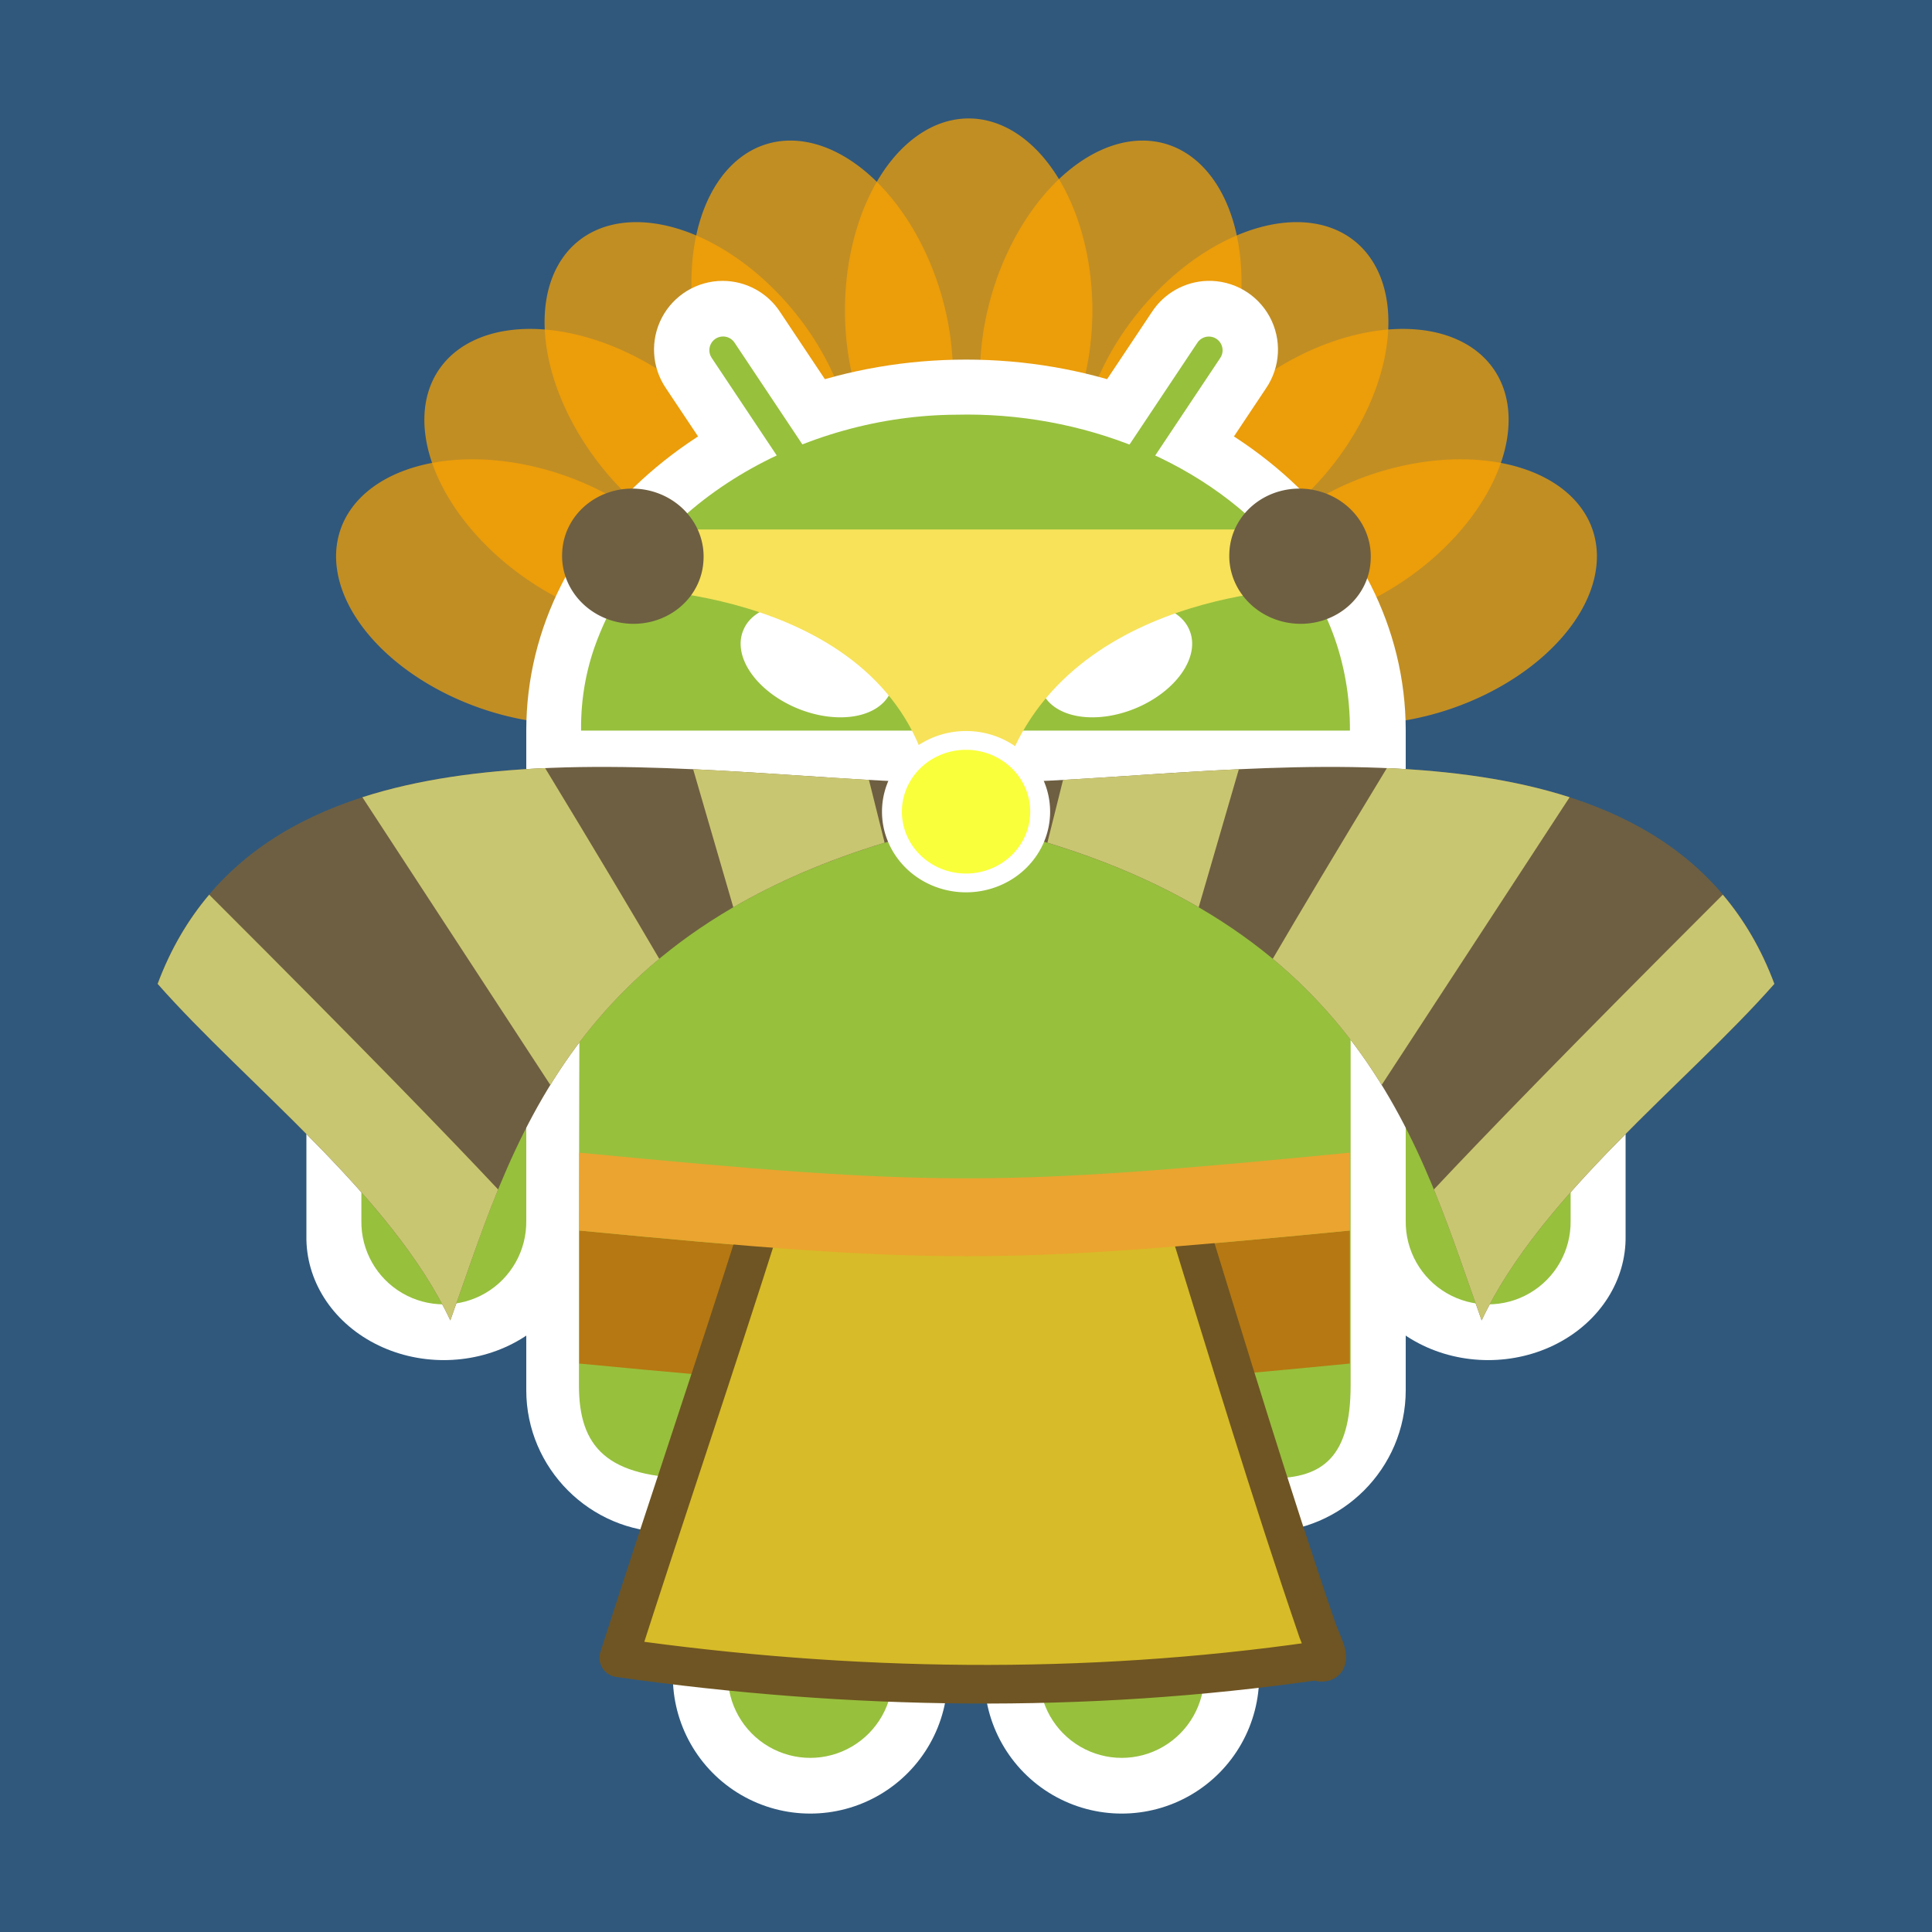 <?xml version="1.0" encoding="UTF-8" standalone="no"?>
<svg
   xmlns:dc="http://purl.org/dc/elements/1.1/"
   xmlns:cc="http://creativecommons.org/ns#"
   xmlns:rdf="http://www.w3.org/1999/02/22-rdf-syntax-ns#"
   xmlns:svg="http://www.w3.org/2000/svg"
   xmlns="http://www.w3.org/2000/svg"
   xmlns:sodipodi="http://sodipodi.sourceforge.net/DTD/sodipodi-0.dtd"
   xmlns:inkscape="http://www.inkscape.org/namespaces/inkscape"
   width="500px"
   height="500px"
   version="1.1"
   id="svg2"
   sodipodi:version="0.32"
   inkscape:version="0.46"
   sodipodi:docname="android-kachina.svg"
   inkscape:output_extension="org.inkscape.output.svg.inkscape">
  <defs
     id="defs63">
    <inkscape:perspective
       sodipodi:type="inkscape:persp3d"
       inkscape:vp_x="0 : 250 : 1"
       inkscape:vp_y="0 : 1000 : 0"
       inkscape:vp_z="500 : 250 : 1"
       inkscape:persp3d-origin="250 : 166.66667 : 1"
       id="perspective67" />
  </defs>
  <sodipodi:namedview
     inkscape:window-height="1151"
     inkscape:window-width="1600"
     inkscape:pageshadow="2"
     inkscape:pageopacity="0.0"
     guidetolerance="10.0"
     gridtolerance="10.0"
     objecttolerance="10.0"
     borderopacity="1.0"
     bordercolor="#666666"
     pagecolor="#ffffff"
     id="base"
     showgrid="false"
     showguides="true"
     inkscape:guide-bbox="true"
     inkscape:zoom="1.3138044"
     inkscape:cx="243.27234"
     inkscape:cy="284.46668"
     inkscape:window-x="0"
     inkscape:window-y="24"
     inkscape:current-layer="svg2">
    <sodipodi:guide
       orientation="1,0"
       position="250,250"
       id="guide3464" />
  </sodipodi:namedview>
  <rect
     width="500"
     height="500"
     id="rect4"
     stroke="none"
     fill="#30587C" />
  <g
     transform="matrix(0.914,0,0,0.914,22.095,26.714)"
     style="fill:#fda400;fill-opacity:0.708;stroke:none;stroke-opacity:1"
     id="g3535">
    <path
       sodipodi:type="arc"
       style="opacity:1;fill:#fda400;fill-opacity:0.708;stroke:none;stroke-width:1.397;stroke-miterlimit:4;stroke-dasharray:none;stroke-opacity:1"
       id="path3537"
       sodipodi:cx="250.53821"
       sodipodi:cy="59.741657"
       sodipodi:rx="25.026911"
       sodipodi:ry="37.136707"
       d="M 275.565,59.742 A 25.027,37.137 0 1 1 225.511,59.742 A 25.027,37.137 0 1 1 275.565,59.742 z"
       transform="matrix(1.4,0,0,1.464,-100.646,-28.783)" />
    <path
       transform="matrix(1.34,0.404,-0.422,1.402,-20.155,-121.359)"
       d="M 275.565,59.742 A 25.027,37.137 0 1 1 225.511,59.742 A 25.027,37.137 0 1 1 275.565,59.742 z"
       sodipodi:ry="37.136707"
       sodipodi:rx="25.026911"
       sodipodi:cy="59.741657"
       sodipodi:cx="250.53821"
       id="path3539"
       style="fill:#fda400;fill-opacity:0.708;stroke:none;stroke-width:1.397;stroke-miterlimit:4;stroke-dasharray:none;stroke-opacity:1"
       sodipodi:type="arc" />
    <path
       sodipodi:type="arc"
       style="fill:#fda400;fill-opacity:0.708;stroke:none;stroke-width:1.397;stroke-miterlimit:4;stroke-dasharray:none;stroke-opacity:1"
       id="path3541"
       sodipodi:cx="250.53821"
       sodipodi:cy="59.741657"
       sodipodi:rx="25.026911"
       sodipodi:ry="37.136707"
       d="M 275.565,59.742 A 25.027,37.137 0 1 1 225.511,59.742 A 25.027,37.137 0 1 1 275.565,59.742 z"
       transform="matrix(1.088,0.88,-0.92,1.138,107.642,-207.133)" />
    <path
       transform="matrix(0.789,1.156,-1.209,0.825,228.498,-232.866)"
       d="M 275.565,59.742 A 25.027,37.137 0 1 1 225.511,59.742 A 25.027,37.137 0 1 1 275.565,59.742 z"
       sodipodi:ry="37.136707"
       sodipodi:rx="25.026911"
       sodipodi:cy="59.741657"
       sodipodi:cx="250.53821"
       id="path3543"
       style="fill:#fda400;fill-opacity:0.708;stroke:none;stroke-width:1.397;stroke-miterlimit:4;stroke-dasharray:none;stroke-opacity:1"
       sodipodi:type="arc" />
    <path
       sodipodi:type="arc"
       style="fill:#fda400;fill-opacity:0.708;stroke:none;stroke-width:1.397;stroke-miterlimit:4;stroke-dasharray:none;stroke-opacity:1"
       id="path3545"
       sodipodi:cx="250.53821"
       sodipodi:cy="59.741657"
       sodipodi:rx="25.026911"
       sodipodi:ry="37.136707"
       d="M 275.565,59.742 A 25.027,37.137 0 1 1 225.511,59.742 A 25.027,37.137 0 1 1 275.565,59.742 z"
       transform="matrix(0.451,1.325,-1.386,0.472,345.106,-221.835)" />
    <path
       sodipodi:type="arc"
       style="fill:#fda400;fill-opacity:0.708;stroke:none;stroke-width:1.397;stroke-miterlimit:4;stroke-dasharray:none;stroke-opacity:1"
       id="path3547"
       sodipodi:cx="250.53821"
       sodipodi:cy="59.741657"
       sodipodi:rx="25.026911"
       sodipodi:ry="37.136707"
       d="M 275.565,59.742 A 25.027,37.137 0 1 1 225.511,59.742 A 25.027,37.137 0 1 1 275.565,59.742 z"
       transform="matrix(-1.34,0.404,0.422,1.402,519.133,-121.359)" />
    <path
       transform="matrix(-1.088,0.88,0.92,1.138,391.336,-207.133)"
       d="M 275.565,59.742 A 25.027,37.137 0 1 1 225.511,59.742 A 25.027,37.137 0 1 1 275.565,59.742 z"
       sodipodi:ry="37.136707"
       sodipodi:rx="25.026911"
       sodipodi:cy="59.741657"
       sodipodi:cx="250.53821"
       id="path3549"
       style="fill:#fda400;fill-opacity:0.708;stroke:none;stroke-width:1.397;stroke-miterlimit:4;stroke-dasharray:none;stroke-opacity:1"
       sodipodi:type="arc" />
    <path
       sodipodi:type="arc"
       style="fill:#fda400;fill-opacity:0.708;stroke:none;stroke-width:1.397;stroke-miterlimit:4;stroke-dasharray:none;stroke-opacity:1"
       id="path3551"
       sodipodi:cx="250.53821"
       sodipodi:cy="59.741657"
       sodipodi:rx="25.026911"
       sodipodi:ry="37.136707"
       d="M 275.565,59.742 A 25.027,37.137 0 1 1 225.511,59.742 A 25.027,37.137 0 1 1 275.565,59.742 z"
       transform="matrix(-0.789,1.156,1.209,0.825,270.48,-232.866)" />
    <path
       transform="matrix(-0.451,1.325,1.386,0.472,153.872,-221.835)"
       d="M 275.565,59.742 A 25.027,37.137 0 1 1 225.511,59.742 A 25.027,37.137 0 1 1 275.565,59.742 z"
       sodipodi:ry="37.136707"
       sodipodi:rx="25.026911"
       sodipodi:cy="59.741657"
       sodipodi:cx="250.53821"
       id="path3553"
       style="fill:#fda400;fill-opacity:0.708;stroke:none;stroke-width:1.397;stroke-miterlimit:4;stroke-dasharray:none;stroke-opacity:1"
       sodipodi:type="arc" />
  </g>
  <g
     id="g3524"
     style="fill:none;stroke:none;stroke-width:5;stroke-miterlimit:4;stroke-dasharray:none;stroke-opacity:1"
     transform="matrix(0.914,0,0,0.914,22.095,26.714)">
    <path
       transform="matrix(1.4,0,0,1.464,-100.646,-28.783)"
       d="M 275.565,59.742 A 25.027,37.137 0 1 1 225.511,59.742 A 25.027,37.137 0 1 1 275.565,59.742 z"
       sodipodi:ry="37.136707"
       sodipodi:rx="25.026911"
       sodipodi:cy="59.741657"
       sodipodi:cx="250.53821"
       id="path3476"
       style="opacity:1;fill:none;fill-opacity:0.74;stroke:none;stroke-width:3.493;stroke-miterlimit:4;stroke-dasharray:none;stroke-opacity:1"
       sodipodi:type="arc" />
    <path
       sodipodi:type="arc"
       style="fill:none;fill-opacity:0.74;stroke:none;stroke-width:3.493;stroke-miterlimit:4;stroke-dasharray:none;stroke-opacity:1"
       id="path3492"
       sodipodi:cx="250.53821"
       sodipodi:cy="59.741657"
       sodipodi:rx="25.026911"
       sodipodi:ry="37.136707"
       d="M 275.565,59.742 A 25.027,37.137 0 1 1 225.511,59.742 A 25.027,37.137 0 1 1 275.565,59.742 z"
       transform="matrix(1.34,0.404,-0.422,1.402,-20.155,-121.359)" />
    <path
       transform="matrix(1.088,0.88,-0.92,1.138,107.642,-207.133)"
       d="M 275.565,59.742 A 25.027,37.137 0 1 1 225.511,59.742 A 25.027,37.137 0 1 1 275.565,59.742 z"
       sodipodi:ry="37.136707"
       sodipodi:rx="25.026911"
       sodipodi:cy="59.741657"
       sodipodi:cx="250.53821"
       id="path3494"
       style="fill:none;fill-opacity:0.74;stroke:none;stroke-width:3.493;stroke-miterlimit:4;stroke-dasharray:none;stroke-opacity:1"
       sodipodi:type="arc" />
    <path
       sodipodi:type="arc"
       style="fill:none;fill-opacity:0.74;stroke:none;stroke-width:3.493;stroke-miterlimit:4;stroke-dasharray:none;stroke-opacity:1"
       id="path3496"
       sodipodi:cx="250.53821"
       sodipodi:cy="59.741657"
       sodipodi:rx="25.026911"
       sodipodi:ry="37.136707"
       d="M 275.565,59.742 A 25.027,37.137 0 1 1 225.511,59.742 A 25.027,37.137 0 1 1 275.565,59.742 z"
       transform="matrix(0.789,1.156,-1.209,0.825,228.498,-232.866)" />
    <path
       transform="matrix(0.451,1.325,-1.386,0.472,345.106,-221.835)"
       d="M 275.565,59.742 A 25.027,37.137 0 1 1 225.511,59.742 A 25.027,37.137 0 1 1 275.565,59.742 z"
       sodipodi:ry="37.136707"
       sodipodi:rx="25.026911"
       sodipodi:cy="59.741657"
       sodipodi:cx="250.53821"
       id="path3498"
       style="fill:none;fill-opacity:0.74;stroke:none;stroke-width:3.493;stroke-miterlimit:4;stroke-dasharray:none;stroke-opacity:1"
       sodipodi:type="arc" />
    <path
       transform="matrix(-1.34,0.404,0.422,1.402,519.133,-121.359)"
       d="M 275.565,59.742 A 25.027,37.137 0 1 1 225.511,59.742 A 25.027,37.137 0 1 1 275.565,59.742 z"
       sodipodi:ry="37.136707"
       sodipodi:rx="25.026911"
       sodipodi:cy="59.741657"
       sodipodi:cx="250.53821"
       id="path3508"
       style="fill:none;fill-opacity:0.74;stroke:none;stroke-width:3.493;stroke-miterlimit:4;stroke-dasharray:none;stroke-opacity:1"
       sodipodi:type="arc" />
    <path
       sodipodi:type="arc"
       style="fill:none;fill-opacity:0.74;stroke:none;stroke-width:3.493;stroke-miterlimit:4;stroke-dasharray:none;stroke-opacity:1"
       id="path3510"
       sodipodi:cx="250.53821"
       sodipodi:cy="59.741657"
       sodipodi:rx="25.026911"
       sodipodi:ry="37.136707"
       d="M 275.565,59.742 A 25.027,37.137 0 1 1 225.511,59.742 A 25.027,37.137 0 1 1 275.565,59.742 z"
       transform="matrix(-1.088,0.88,0.92,1.138,391.336,-207.133)" />
    <path
       transform="matrix(-0.789,1.156,1.209,0.825,270.48,-232.866)"
       d="M 275.565,59.742 A 25.027,37.137 0 1 1 225.511,59.742 A 25.027,37.137 0 1 1 275.565,59.742 z"
       sodipodi:ry="37.136707"
       sodipodi:rx="25.026911"
       sodipodi:cy="59.741657"
       sodipodi:cx="250.53821"
       id="path3512"
       style="fill:none;fill-opacity:0.74;stroke:none;stroke-width:3.493;stroke-miterlimit:4;stroke-dasharray:none;stroke-opacity:1"
       sodipodi:type="arc" />
    <path
       sodipodi:type="arc"
       style="fill:none;fill-opacity:0.74;stroke:none;stroke-width:3.493;stroke-miterlimit:4;stroke-dasharray:none;stroke-opacity:1"
       id="path3514"
       sodipodi:cx="250.53821"
       sodipodi:cy="59.741657"
       sodipodi:rx="25.026911"
       sodipodi:ry="37.136707"
       d="M 275.565,59.742 A 25.027,37.137 0 1 1 225.511,59.742 A 25.027,37.137 0 1 1 275.565,59.742 z"
       transform="matrix(-0.451,1.325,1.386,0.472,153.872,-221.835)" />
  </g>
  <path
     style="fill:#ffffff;fill-opacity:1;stroke:none;stroke-width:12;stroke-linecap:round;stroke-opacity:1"
     d="M 250,93.064 C 187.901,93.064 136.199,135.389 136.199,189.084 C 136.199,242.779 187.901,285.104 250,285.104 C 312.099,285.104 363.801,242.779 363.801,189.084 C 363.801,135.389 312.099,93.064 250,93.064 z"
     id="ellipse22"
     sodipodi:nodetypes="csssc" />
  <path
     style="fill:#ffffff;fill-opacity:1;stroke:none;stroke-width:30;stroke-linecap:round;stroke-opacity:1"
     d="M 312.494,72.689 C 306.629,72.856 301.223,75.905 298.047,80.839 L 283.822,102.177 C 279.942,107.453 279.276,114.434 282.088,120.349 C 284.9,126.263 290.735,130.153 297.276,130.474 C 303.818,130.795 310.006,127.495 313.384,121.885 L 327.609,100.547 C 331.4,95.037 331.779,87.865 328.589,81.986 C 325.4,76.107 319.181,72.515 312.494,72.689 z"
     id="path10" />
  <path
     style="fill:#ffffff;fill-opacity:1;stroke:none;stroke-width:30;stroke-linecap:round;stroke-opacity:1"
     d="M 186.987,72.689 C 180.394,72.711 174.353,76.379 171.293,82.219 C 168.234,88.06 168.656,95.114 172.391,100.547 L 186.617,121.885 C 189.994,127.495 196.183,130.795 202.724,130.474 C 209.265,130.153 215.1,126.263 217.912,120.349 C 220.724,114.434 220.058,107.453 216.178,102.177 L 201.953,80.839 C 198.676,75.754 193.037,72.683 186.987,72.689 z"
     id="path12" />
  <path
     style="fill:#97c03d;fill-opacity:1;stroke:none;stroke-width:12;stroke-linecap:round"
     d="M 247.444,107.326 C 208.603,107.518 167.544,129.271 153.943,167.265 C 142.454,199.784 159.967,236.949 189.136,253.727 C 231.851,281.148 294.25,275.624 329.424,238.316 C 354.067,214.274 356.457,170.529 333.314,144.408 C 313.138,119.039 279.442,106.527 247.444,107.326 z"
     id="path3329" />
  <path
     style="fill:#ffffff;fill-opacity:1;stroke:none;stroke-width:60;stroke-linecap:round;stroke-opacity:1"
     d="M 209.177,352.155 C 189.536,352.441 173.846,368.595 174.132,388.236 L 174.132,433.283 C 173.951,446.108 180.689,458.037 191.767,464.503 C 202.845,470.969 216.546,470.969 227.624,464.503 C 238.701,458.037 245.44,446.108 245.258,433.283 L 245.258,388.236 C 245.399,378.625 241.642,369.365 234.845,362.568 C 228.048,355.771 218.788,352.015 209.177,352.155 z"
     id="path14" />
  <path
     style="fill:#ffffff;fill-opacity:1;stroke:none;stroke-width:60;stroke-linecap:round;stroke-opacity:1"
     d="M 289.786,352.155 C 270.145,352.441 254.455,368.595 254.742,388.236 L 254.742,433.283 C 254.56,446.108 261.299,458.037 272.376,464.503 C 283.454,470.969 297.155,470.969 308.233,464.503 C 319.311,458.037 326.049,446.108 325.868,433.283 L 325.868,388.236 C 326.008,378.625 322.251,369.365 315.454,362.568 C 308.657,355.771 299.398,352.015 289.786,352.155 z"
     id="path16" />
  <path
     style="fill:#ffffff;fill-opacity:1;stroke:none;stroke-width:60;stroke-linecap:round;stroke-opacity:1"
     d="M 114.342,206.35 C 94.701,206.605 79.011,221.002 79.298,238.505 L 79.298,319.85 C 79.117,331.28 85.855,341.911 96.933,347.673 C 108.01,353.435 121.711,353.435 132.789,347.673 C 143.867,341.911 150.605,331.28 150.424,319.85 L 150.424,238.505 C 150.564,229.94 146.808,221.688 140.01,215.63 C 133.213,209.573 123.954,206.225 114.342,206.35 z"
     id="path18" />
  <path
     style="fill:#ffffff;fill-opacity:1;stroke:none;stroke-width:60;stroke-linecap:round;stroke-opacity:1"
     d="M 384.621,206.35 C 364.98,206.605 349.29,221.002 349.576,238.505 L 349.576,319.85 C 349.395,331.28 356.133,341.911 367.211,347.673 C 378.289,353.435 391.99,353.435 403.067,347.673 C 414.145,341.911 420.884,331.28 420.702,319.85 L 420.702,238.505 C 420.842,229.94 417.086,221.688 410.289,215.63 C 403.491,209.573 394.232,206.225 384.621,206.35 z"
     id="path20" />
  <path
     style="fill:#ffffff;fill-opacity:1;stroke:none;stroke-width:12;stroke-linecap:round;stroke-opacity:1"
     d="M 136.199,189.084 L 136.199,196.196 L 136.199,359.786 C 136.199,379.997 152.736,396.534 172.947,396.534 L 327.053,396.534 C 347.264,396.534 363.801,379.997 363.801,359.786 L 363.801,196.196 L 363.801,189.084 L 356.689,189.084 L 143.311,189.084 L 136.199,189.084 z"
     id="path24"
     sodipodi:nodetypes="ccccccccccc" />
  <circle
     style="fill:#ffffff;stroke-linecap:round"
     cx="214"
     cy="99"
     r="9"
     id="circle28"
     sodipodi:cx="214"
     sodipodi:cy="99"
     sodipodi:rx="9"
     sodipodi:ry="9"
     transform="matrix(1.185,0,0,1.185,-46.358,32.607)" />
  <circle
     style="fill:#ffffff;stroke-linecap:round"
     cx="286"
     cy="99"
     r="9"
     id="circle30"
     sodipodi:cx="286"
     sodipodi:cy="99"
     sodipodi:rx="9"
     sodipodi:ry="9"
     transform="matrix(1.185,0,0,1.185,-46.358,32.607)" />
  <path
     style="fill:#97c03d;fill-opacity:1;stroke:none;stroke-width:6;stroke-linecap:round;stroke-opacity:1"
     d="M 312.754,87.1 C 311.581,87.133 310.5,87.743 309.864,88.73 L 281.414,131.405 C 280.665,132.464 280.551,133.846 281.117,135.013 C 281.683,136.18 282.839,136.946 284.135,137.012 C 285.43,137.079 286.659,136.435 287.341,135.332 L 315.791,92.656 C 316.543,91.553 316.613,90.121 315.972,88.949 C 315.332,87.777 314.089,87.063 312.754,87.1 z"
     id="path34" />
  <path
     style="fill:#97c03d;fill-opacity:1;stroke:none;stroke-width:6;stroke-linecap:round;stroke-opacity:1"
     d="M 186.765,87.1 C 185.516,87.231 184.43,88.01 183.905,89.151 C 183.381,90.291 183.496,91.623 184.209,92.656 L 212.659,135.332 C 213.341,136.435 214.57,137.079 215.865,137.012 C 217.161,136.946 218.317,136.18 218.883,135.013 C 219.449,133.846 219.336,132.464 218.586,131.405 L 190.136,88.73 C 189.412,87.591 188.107,86.96 186.765,87.1 L 186.765,87.1 z"
     id="path36" />
  <path
     style="fill:#97c03d;fill-opacity:1;stroke:none;stroke-width:36;stroke-linecap:round;stroke-opacity:1"
     d="M 349.539,202.939 C 283.155,202.939 216.808,203.309 150.424,203.309 C 149.832,256.106 149.831,304.134 149.831,358.526 C 149.831,374.358 156.894,382.568 180.06,382.568 C 182.775,382.568 185.44,382.568 188.135,382.568 L 188.358,433.283 C 188.249,440.978 192.306,448.148 198.952,452.027 C 205.599,455.907 213.792,455.907 220.438,452.027 C 227.085,448.148 231.142,440.978 231.033,433.283 L 230.626,382.568 C 243.008,382.568 256.022,382.568 268.522,382.568 L 268.967,433.283 C 268.858,440.978 272.915,448.148 279.562,452.027 C 286.208,455.907 294.401,455.907 301.048,452.027 C 307.694,448.148 311.751,440.978 311.642,433.283 L 311.309,382.568 C 317.474,382.568 322.908,382.568 329.239,382.568 C 342.464,382.568 349.539,376.876 349.539,358.638 C 349.539,308.843 349.539,251.936 349.539,202.939 z"
     id="path38" />
  <path
     style="fill:#97c03d;fill-opacity:1;stroke:none;stroke-width:36;stroke-linecap:round;stroke-opacity:1"
     d="M 114.527,203.013 C 102.758,203.197 93.359,212.877 93.523,224.647 L 93.523,315.925 C 93.414,323.62 97.457,330.778 104.104,334.657 C 110.751,338.537 118.971,338.537 125.618,334.657 C 132.264,330.778 136.307,323.62 136.199,315.925 L 136.199,224.647 C 136.279,218.878 134.02,213.323 129.937,209.247 C 125.855,205.172 120.296,202.923 114.527,203.013 L 114.527,203.013 z"
     id="path42" />
  <path
     style="fill:#97c03d;fill-opacity:1;stroke:none;stroke-width:36;stroke-linecap:round;stroke-opacity:1"
     d="M 384.806,203.013 C 373.036,203.197 363.638,212.877 363.801,224.647 L 363.801,315.925 C 363.693,323.62 367.736,330.778 374.382,334.657 C 381.029,338.537 389.249,338.537 395.896,334.657 C 402.543,330.778 406.586,323.62 406.477,315.925 L 406.477,224.647 C 406.557,218.878 404.299,213.323 400.216,209.247 C 396.133,205.172 390.574,202.923 384.806,203.013 L 384.806,203.013 z"
     id="path44" />
  <g
     id="g3559"
     transform="matrix(0.914,0,0,0.914,22.095,42.621)"
     style="stroke:none;stroke-opacity:1;fill:#ffffff;fill-opacity:1">
    <path
       transform="matrix(0.925,0.381,-0.242,0.587,244.1,100.385)"
       d="M 3.767,80.463 A 22.605,22.874 0 1 1 -41.442,80.463 A 22.605,22.874 0 1 1 3.767,80.463 z"
       sodipodi:ry="22.874058"
       sodipodi:rx="22.604952"
       sodipodi:cy="80.46286"
       sodipodi:cx="-18.83746"
       id="path3555"
       style="opacity:1;fill:#ffffff;fill-opacity:1;stroke:none;stroke-width:5;stroke-miterlimit:4;stroke-dasharray:none;stroke-opacity:1"
       sodipodi:type="arc" />
    <path
       sodipodi:type="arc"
       style="opacity:1;fill:#ffffff;fill-opacity:1;stroke:none;stroke-width:5;stroke-miterlimit:4;stroke-dasharray:none;stroke-opacity:1"
       id="path3557"
       sodipodi:cx="-18.83746"
       sodipodi:cy="80.46286"
       sodipodi:rx="22.604952"
       sodipodi:ry="22.874058"
       d="M 3.767,80.463 A 22.605,22.874 0 1 1 -41.442,80.463 A 22.605,22.874 0 1 1 3.767,80.463 z"
       transform="matrix(-0.925,0.381,0.242,0.587,254.823,100.385)" />
  </g>
  <path
     style="fill:#f7e259;fill-opacity:1;stroke:none;stroke-width:5;stroke-miterlimit:4;stroke-dasharray:none;stroke-opacity:1"
     d="M 173.54,137.029 L 327.443,137.029 L 339.244,152.271 C 339.244,152.271 273.887,152.271 259.136,202.425 L 240.864,202.425 C 229.555,152.271 161.248,152.271 161.248,152.271 L 173.54,137.029 z"
     id="rect3461"
     sodipodi:nodetypes="ccccccc" />
  <g
     id="g3573"
     transform="matrix(0.914,0,0,0.914,17.916,42.621)"
     style="stroke:none;stroke-opacity:1">
    <path
       sodipodi:type="arc"
       style="fill:#6e5f42;fill-opacity:1;stroke:none;stroke-width:5;stroke-miterlimit:4;stroke-dasharray:none;stroke-opacity:1"
       id="path3565"
       sodipodi:cx="-18.83746"
       sodipodi:cy="80.46286"
       sodipodi:rx="22.604952"
       sodipodi:ry="22.874058"
       d="M 3.767,80.463 A 22.605,22.874 0 1 1 -41.442,80.463 A 22.605,22.874 0 1 1 3.767,80.463 z"
       transform="matrix(0.885,4.8107277e-2,-4.1345497e-2,0.83,368.5,44.983)" />
    <path
       transform="matrix(0.885,4.8107277e-2,-4.1345497e-2,0.83,179.588,44.983)"
       d="M 3.767,80.463 A 22.605,22.874 0 1 1 -41.442,80.463 A 22.605,22.874 0 1 1 3.767,80.463 z"
       sodipodi:ry="22.874058"
       sodipodi:rx="22.604952"
       sodipodi:cy="80.46286"
       sodipodi:cx="-18.83746"
       id="path3571"
       style="fill:#6e5f42;fill-opacity:1;stroke:none;stroke-width:5;stroke-miterlimit:4;stroke-dasharray:none;stroke-opacity:1"
       sodipodi:type="arc" />
  </g>
  <g
     id="g3597"
     transform="matrix(0.914,0,0,0.914,21.604,54.914)"
     style="stroke:none">
    <path
       sodipodi:nodetypes="ccccc"
       id="path3577"
       d="M 240,161.464 L 240,174.919 C 136.663,200.637 121.062,266.111 103.875,313.778 C 87.206,278.294 45.874,246.761 20.99,218.515 C 51.91,135.604 171.182,160.149 240,161.464 z"
       style="fill:#6e5f42;fill-opacity:1;fill-rule:evenodd;stroke:none;stroke-width:5;stroke-linecap:butt;stroke-linejoin:miter;stroke-miterlimit:4;stroke-dasharray:none;stroke-opacity:1" />
    <path
       id="path3579"
       d="M 35.594,193.25 C 29.633,200.3 24.685,208.618 21,218.5 C 45.884,246.747 87.206,278.297 103.875,313.781 C 108.049,302.205 112.14,289.571 117.406,276.719 C 103.999,262.42 79.581,237.161 35.594,193.25 z"
       style="fill:#c9c671;fill-opacity:1;fill-rule:evenodd;stroke:none;stroke-width:1px;stroke-linecap:butt;stroke-linejoin:miter;stroke-opacity:1" />
    <path
       id="path3581"
       d="M 130.719,157.406 C 112.541,158.207 94.858,160.545 78.969,165.656 L 132.188,247.125 C 139.936,234.555 149.81,222.385 163.031,211.406 C 155.455,198.458 144.969,180.856 130.719,157.406 z"
       style="fill:#c9c671;fill-opacity:1;fill-rule:evenodd;stroke:none;stroke-width:1px;stroke-linecap:butt;stroke-linejoin:miter;stroke-opacity:1" />
    <path
       id="path3583"
       d="M 172.625,157.719 L 184,196.812 C 196.059,189.8 210.185,183.594 226.844,178.531 C 225.515,173.122 224.018,167.18 222.406,160.75 C 207.023,159.898 190.072,158.528 172.625,157.719 z"
       style="fill:#c9c671;fill-opacity:1;fill-rule:evenodd;stroke:none;stroke-width:1px;stroke-linecap:butt;stroke-linejoin:miter;stroke-opacity:1" />
    <path
       style="fill:none;fill-opacity:1;fill-rule:evenodd;stroke:none;stroke-width:5;stroke-linecap:butt;stroke-linejoin:miter;stroke-miterlimit:4;stroke-dasharray:none;stroke-opacity:1"
       d="M 240,161.464 L 240,174.919 C 136.663,200.637 121.062,266.111 103.875,313.778 C 87.206,278.294 45.874,246.761 20.99,218.515 C 51.91,135.604 171.182,160.149 240,161.464 z"
       id="path3595"
       sodipodi:nodetypes="ccccc" />
  </g>
  <g
     id="g3604"
     transform="matrix(-0.914,0,0,0.914,478.396,54.914)"
     style="stroke:none">
    <path
       style="fill:#6e5f42;fill-opacity:1;fill-rule:evenodd;stroke:none;stroke-width:5;stroke-linecap:butt;stroke-linejoin:miter;stroke-miterlimit:4;stroke-dasharray:none;stroke-opacity:1"
       d="M 240,161.464 L 240,174.919 C 136.663,200.637 121.062,266.111 103.875,313.778 C 87.206,278.294 45.874,246.761 20.99,218.515 C 51.91,135.604 171.182,160.149 240,161.464 z"
       id="path3606"
       sodipodi:nodetypes="ccccc" />
    <path
       style="fill:#c9c671;fill-opacity:1;fill-rule:evenodd;stroke:none;stroke-width:1px;stroke-linecap:butt;stroke-linejoin:miter;stroke-opacity:1"
       d="M 35.594,193.25 C 29.633,200.3 24.685,208.618 21,218.5 C 45.884,246.747 87.206,278.297 103.875,313.781 C 108.049,302.205 112.14,289.571 117.406,276.719 C 103.999,262.42 79.581,237.161 35.594,193.25 z"
       id="path3608" />
    <path
       style="fill:#c9c671;fill-opacity:1;fill-rule:evenodd;stroke:none;stroke-width:1px;stroke-linecap:butt;stroke-linejoin:miter;stroke-opacity:1"
       d="M 130.719,157.406 C 112.541,158.207 94.858,160.545 78.969,165.656 L 132.188,247.125 C 139.936,234.555 149.81,222.385 163.031,211.406 C 155.455,198.458 144.969,180.856 130.719,157.406 z"
       id="path3610" />
    <path
       style="fill:#c9c671;fill-opacity:1;fill-rule:evenodd;stroke:none;stroke-width:1px;stroke-linecap:butt;stroke-linejoin:miter;stroke-opacity:1"
       d="M 172.625,157.719 L 184,196.812 C 196.059,189.8 210.185,183.594 226.844,178.531 C 225.515,173.122 224.018,167.18 222.406,160.75 C 207.023,159.898 190.072,158.528 172.625,157.719 z"
       id="path3612" />
    <path
       sodipodi:nodetypes="ccccc"
       id="path3614"
       d="M 240,161.464 L 240,174.919 C 136.663,200.637 121.062,266.111 103.875,313.778 C 87.206,278.294 45.874,246.761 20.99,218.515 C 51.91,135.604 171.182,160.149 240,161.464 z"
       style="fill:none;fill-opacity:1;fill-rule:evenodd;stroke:none;stroke-width:5;stroke-linecap:butt;stroke-linejoin:miter;stroke-miterlimit:4;stroke-dasharray:none;stroke-opacity:1" />
  </g>
  <path
     style="fill:#b67812;fill-opacity:1;fill-rule:evenodd;stroke:none;stroke-width:5;stroke-linecap:butt;stroke-linejoin:miter;stroke-miterlimit:4;stroke-dasharray:none;stroke-opacity:1"
     d="M 149.938,318.467 C 241.848,327.318 258.398,327.318 349.324,318.467 L 349.324,352.886 C 258.359,361.737 242.339,361.737 149.938,352.886 L 149.938,318.467 z"
     id="path3632"
     sodipodi:nodetypes="csccc" />
  <path
     sodipodi:type="arc"
     style="fill:#f9ff3b;fill-opacity:1;stroke:#ffffff;stroke-width:3.9;stroke-miterlimit:4;stroke-dasharray:none;stroke-opacity:1"
     id="path3638"
     sodipodi:cx="40.365986"
     sodipodi:cy="82.077499"
     sodipodi:rx="14.531754"
     sodipodi:ry="14.800861"
     d="M 54.898,82.077 A 14.532,14.801 0 1 1 25.834,82.077 A 14.532,14.801 0 1 1 54.898,82.077 z"
     transform="matrix(1.32,0,0,1.246,196.732,107.794)" />
  <path
     style="fill:#d7bb28;fill-opacity:1;fill-rule:evenodd;stroke:#6f5523;stroke-width:10;stroke-linecap:butt;stroke-linejoin:round;stroke-miterlimit:4;stroke-dasharray:none;stroke-opacity:1"
     d="M 197.159,315.517 C 185.139,353.476 172.34,391.098 160.151,429.038 C 219.997,437.558 280.691,438.447 340.471,429.851 C 345.847,431.709 342.3,425.593 341.02,422.108 C 328.914,386.73 317.799,349.95 306.793,314.323 C 300.876,312.205 294.559,317.116 288.387,316.486 C 258.288,320.564 227.652,320.412 197.891,313.08 L 197.464,314.504 L 197.159,315.517 z"
     id="path3655" />
  <path
     style="fill:#eba42f;fill-opacity:1;fill-rule:evenodd;stroke:none;stroke-width:5;stroke-linecap:butt;stroke-linejoin:miter;stroke-miterlimit:4;stroke-dasharray:none;stroke-opacity:1"
     d="M 149.934,298.311 L 149.934,318.467 C 242.335,327.318 258.359,327.318 349.324,318.467 L 349.324,298.311 C 258.359,307.162 242.335,307.162 149.934,298.311 z"
     id="path3644" />
</svg>
